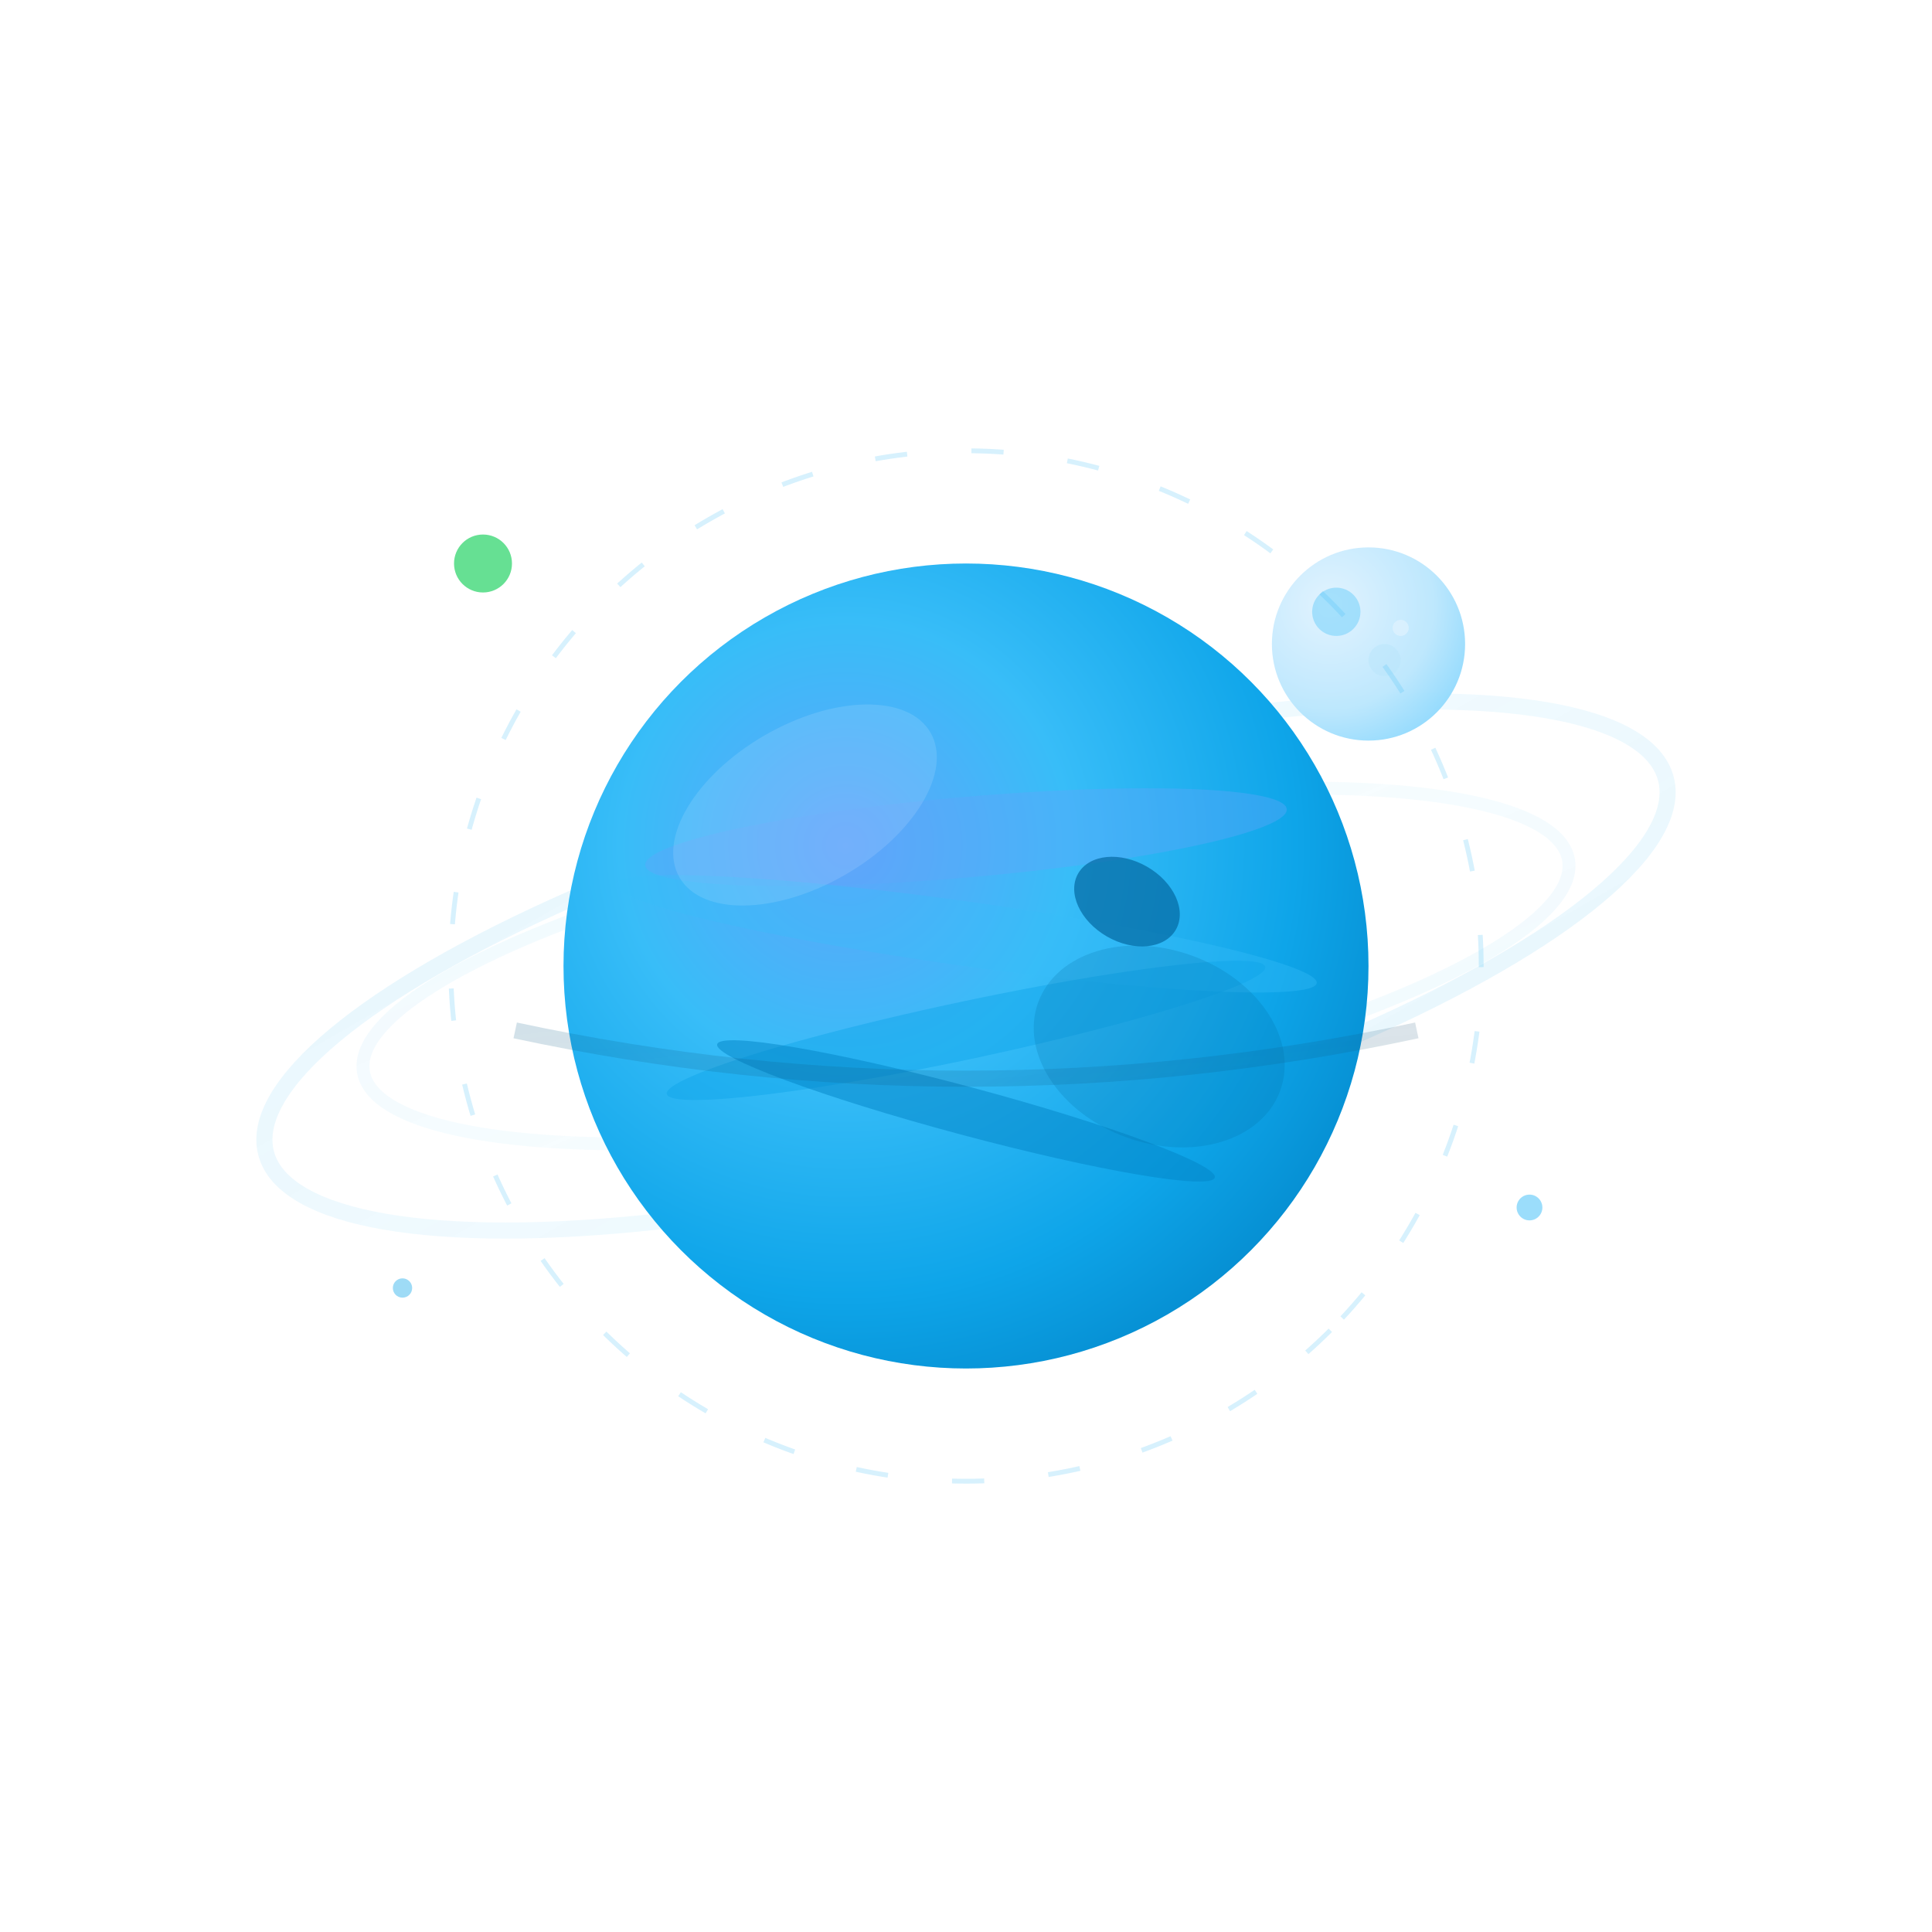 <svg viewBox="0 0 120 120" xmlns="http://www.w3.org/2000/svg">
  <defs>
    <!-- Neptune gradient with enhanced depth -->
    <radialGradient id="neptuneMoonGradient" cx="0.35" cy="0.35" r="0.8">
      <stop offset="0%" style="stop-color:#60A5FA;stop-opacity:1" />
      <stop offset="35%" style="stop-color:#38BDF8;stop-opacity:1" />
      <stop offset="70%" style="stop-color:#0EA5E9;stop-opacity:1" />
      <stop offset="100%" style="stop-color:#0284C7;stop-opacity:1" />
    </radialGradient>
    
    <!-- Triton (moon) gradient -->
    <radialGradient id="tritonGradient" cx="0.3" cy="0.3" r="0.9">
      <stop offset="0%" style="stop-color:#E0F2FE;stop-opacity:1" />
      <stop offset="60%" style="stop-color:#BAE6FD;stop-opacity:1" />
      <stop offset="100%" style="stop-color:#7DD3FC;stop-opacity:1" />
    </radialGradient>
    
    <!-- Ring gradients -->
    <linearGradient id="moonRingGradient" x1="0%" y1="0%" x2="100%" y2="100%">
      <stop offset="0%" style="stop-color:#0EA5E9;stop-opacity:0.2" />
      <stop offset="50%" style="stop-color:#38BDF8;stop-opacity:0.15" />
      <stop offset="100%" style="stop-color:#0EA5E9;stop-opacity:0.2" />
    </linearGradient>
    
    <!-- Dark front ring -->
    <linearGradient id="darkRingGradient" x1="0%" y1="0%" x2="100%" y2="100%">
      <stop offset="0%" style="stop-color:#075985;stop-opacity:0.3" />
      <stop offset="50%" style="stop-color:#0C4A6E;stop-opacity:0.25" />
      <stop offset="100%" style="stop-color:#075985;stop-opacity:0.3" />
    </linearGradient>
    
    <!-- Glow effect -->
    <filter id="moonGlow">
      <feGaussianBlur stdDeviation="1" result="coloredBlur"/>
      <feMerge> 
        <feMergeNode in="coloredBlur"/>
        <feMergeNode in="SourceGraphic"/>
      </feMerge>
    </filter>
    
    <!-- Planet shadow -->
    <filter id="deepShadow">
      <feDropShadow dx="3" dy="3" stdDeviation="4" flood-opacity="0.4"/>
    </filter>
  </defs>
  
  <!-- Back rings (behind planet) -->
  <ellipse cx="60" cy="60" rx="45" ry="12" 
           fill="none" 
           stroke="url(#moonRingGradient)" 
           stroke-width="1" 
           opacity="0.5"
           transform="rotate(-15 60 60)"/>
  
  <ellipse cx="60" cy="60" rx="38" ry="9" 
           fill="none" 
           stroke="url(#moonRingGradient)" 
           stroke-width="0.8" 
           opacity="0.3"
           transform="rotate(-10 60 60)"/>
  
  <!-- Neptune planet -->
  <circle cx="60" cy="60" r="25" 
          fill="url(#neptuneMoonGradient)"
          filter="url(#deepShadow)"/>
  
  <!-- Atmospheric bands for depth -->
  <ellipse cx="60" cy="52" rx="20" ry="2.5" 
           fill="#60A5FA" 
           opacity="0.4" 
           transform="rotate(-5 60 52)"/>
  
  <ellipse cx="60" cy="58" rx="22" ry="2" 
           fill="#38BDF8" 
           opacity="0.35" 
           transform="rotate(8 60 58)"/>
  
  <ellipse cx="60" cy="64" rx="19" ry="1.8" 
           fill="#0EA5E9" 
           opacity="0.45" 
           transform="rotate(-12 60 64)"/>
  
  <ellipse cx="60" cy="69" rx="16" ry="1.5" 
           fill="#0284C7" 
           opacity="0.5" 
           transform="rotate(15 60 69)"/>
  
  <!-- Storm spot -->
  <ellipse cx="70" cy="56" rx="3.5" ry="2.5" 
           fill="#0369A1" 
           opacity="0.7" 
           transform="rotate(30 70 56)"/>
  
  <!-- Dark front ring (subtle) -->
  <path d="M 32 64 Q 60 70, 88 64" 
        stroke="url(#darkRingGradient)" 
        stroke-width="1" 
        fill="none" 
        opacity="0.6"/>
  
  <!-- Triton (Neptune's largest moon) -->
  <g filter="url(#moonGlow)">
    <circle cx="85" cy="40" r="6" 
            fill="url(#tritonGradient)"
            opacity="0.95"/>
    
    <!-- Moon surface details -->
    <circle cx="83" cy="38" r="1.5" 
            fill="#7DD3FC" 
            opacity="0.6"/>
    <circle cx="86" cy="41" r="1" 
            fill="#BAE6FD" 
            opacity="0.5"/>
    <circle cx="87" cy="39" r="0.5" 
            fill="#E0F2FE" 
            opacity="0.7"/>
  </g>
  
  <!-- Moon orbital path (subtle) -->
  <ellipse cx="60" cy="60" rx="32" ry="32" 
           fill="none" 
           stroke="#38BDF8" 
           stroke-width="0.3" 
           stroke-dasharray="2,4" 
           opacity="0.2"
           transform="rotate(45 60 60)"/>
  
  <!-- WhatsApp accent particle -->
  <circle cx="30" cy="35" r="1.8" fill="#25D366" opacity="0.7"/>
  
  <!-- Additional particles -->
  <circle cx="95" cy="75" r="0.8" fill="#38BDF8" opacity="0.5"/>
  <circle cx="25" cy="80" r="0.6" fill="#0EA5E9" opacity="0.4"/>
  
  <!-- Planet highlight -->
  <ellipse cx="50" cy="50" rx="9" ry="5" 
           fill="white" 
           opacity="0.12" 
           transform="rotate(-30 50 50)"/>
  
  <!-- Shadow on planet from moon -->
  <ellipse cx="72" cy="65" rx="8" ry="6" 
           fill="#0369A1" 
           opacity="0.2" 
           transform="rotate(20 72 65)"/>
</svg>